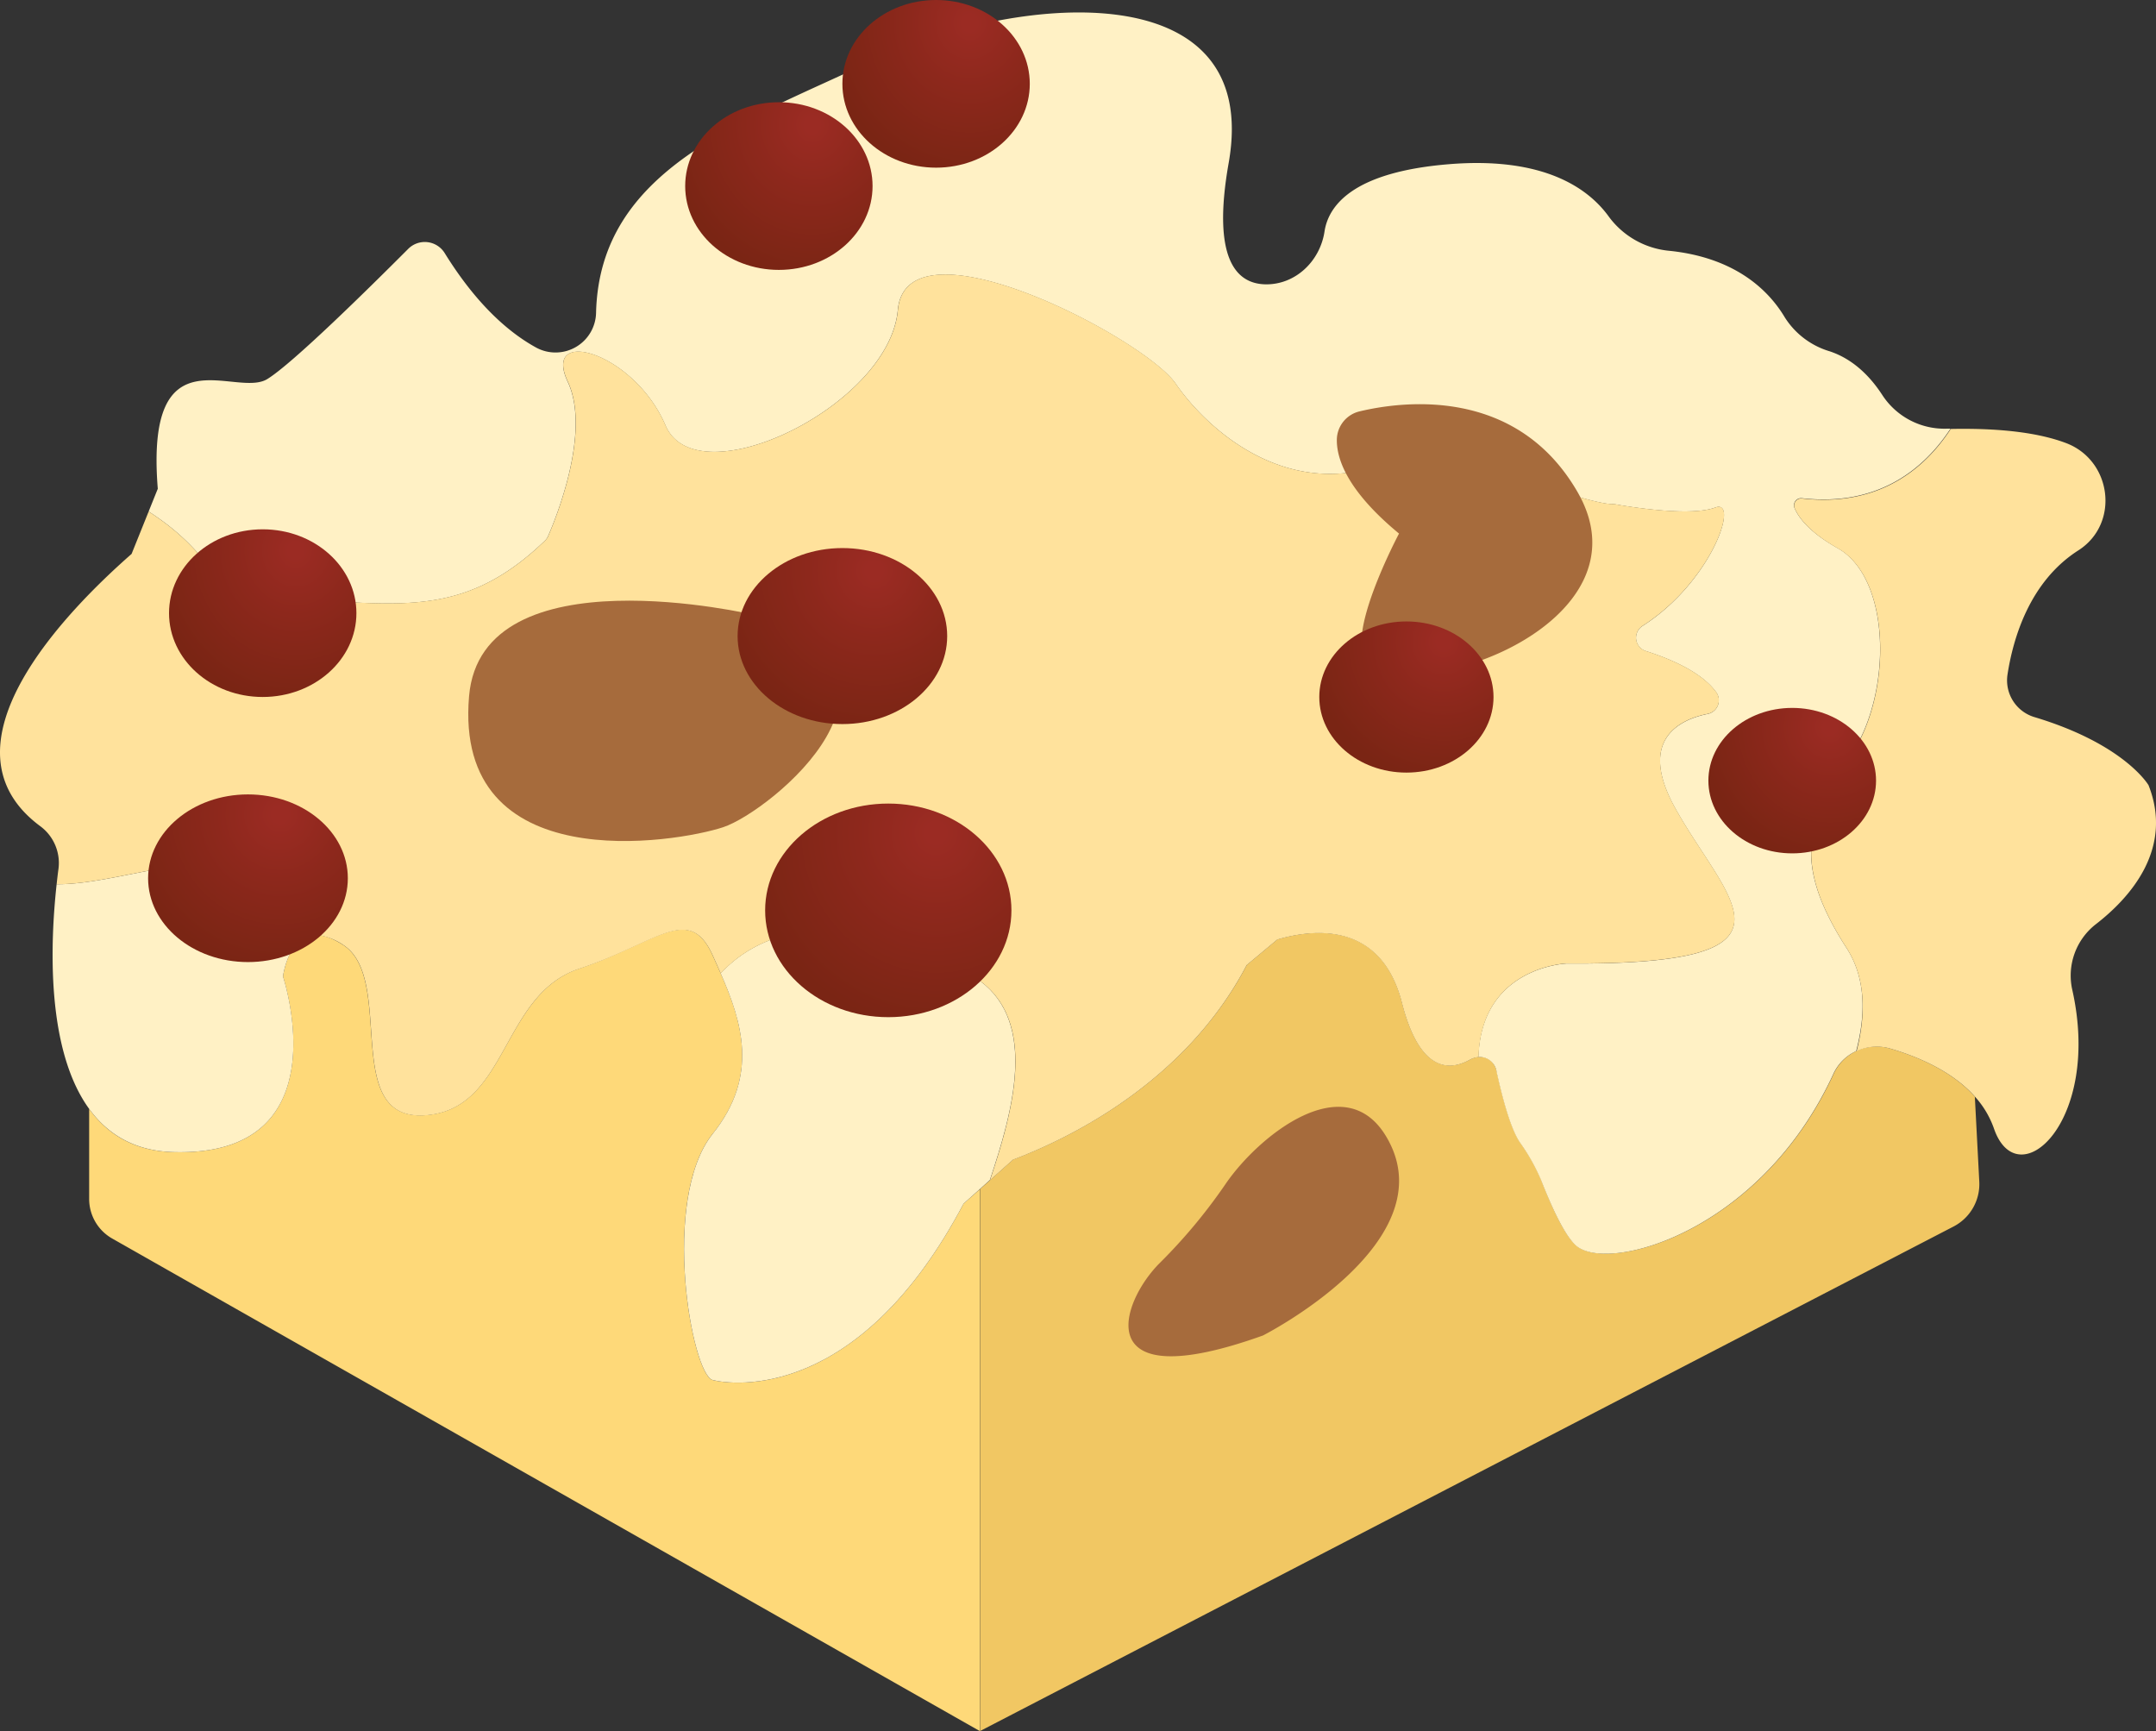 <svg id="Layer_3" data-name="Layer 3" xmlns="http://www.w3.org/2000/svg" xmlns:xlink="http://www.w3.org/1999/xlink" viewBox="0 0 485.33 389.66"><rect x="0" y="0" width="485.33" height="389.66" fill="#333333" stroke="none"/><defs><style>.cls-1{fill:#fed979;}.cls-2{fill:#f1c763;}.cls-3{fill:#fff1c5;}.cls-4{fill:#ffe29c;}.cls-5{fill:#a66b3c;}.cls-6{fill:url(#radial-gradient);}.cls-7{fill:url(#radial-gradient-2);}.cls-8{fill:url(#radial-gradient-3);}.cls-9{fill:url(#radial-gradient-4);}.cls-10{fill:url(#radial-gradient-5);}.cls-11{fill:url(#radial-gradient-6);}.cls-12{fill:url(#radial-gradient-7);}.cls-13{fill:url(#radial-gradient-8);}</style><radialGradient id="radial-gradient" cx="407.97" cy="220.33" r="24.36" gradientTransform="translate(-73.56 -109.54) scale(1.19 1.24)" gradientUnits="userSpaceOnUse"><stop offset="0.05" stop-color="#9b2b23"/><stop offset="0.42" stop-color="#8d281c"/><stop offset="1" stop-color="#7a2514"/></radialGradient><radialGradient id="radial-gradient-2" cx="334.91" cy="204.82" r="25.31" xlink:href="#radial-gradient"/><radialGradient id="radial-gradient-3" cx="238.87" cy="239.5" r="35.78" xlink:href="#radial-gradient"/><radialGradient id="radial-gradient-4" cx="232.05" cy="196.23" r="26.26" gradientTransform="translate(-121.08 -144.4) scale(1.37 1.39)" xlink:href="#radial-gradient"/><radialGradient id="radial-gradient-5" cx="134.39" cy="235.78" r="25.03" gradientTransform="translate(-121.08 -144.4) scale(1.37 1.39)" xlink:href="#radial-gradient"/><radialGradient id="radial-gradient-6" cx="132.97" cy="193" r="25.03" gradientTransform="translate(-104.95 -144.4) scale(1.29 1.39)" xlink:href="#radial-gradient"/><radialGradient id="radial-gradient-7" cx="223.12" cy="124.07" r="25.03" gradientTransform="translate(-104.95 -144.4) scale(1.29 1.39)" xlink:href="#radial-gradient"/><radialGradient id="radial-gradient-8" cx="250.58" cy="107.57" r="25.03" gradientTransform="translate(-104.95 -144.4) scale(1.29 1.39)" xlink:href="#radial-gradient"/></defs><path class="cls-1" d="M224.92,321.49c-23.57,44.62-52,40.84-56.48,39.72-4.72-1.18-11.8-40.7,0-55.44s5.31-28.31,0-40.11-12.39-3-30.08,2.95-15.93,31.85-34.8,33S97.07,271,85.28,263.3s-13.56,7-13.57,7.08h0c0,.09,13.52,40.69-24.77,39.52-8.72-.27-14.75-4-18.87-9.73v20.28a10.24,10.24,0,0,0,5.18,8.9L228.6,440.24v-122Z" transform="translate(-8 -50.58)"/><path class="cls-2" d="M433.4,286.57a10.61,10.61,0,0,0-12.62,5.68c-16.2,35.26-50,44.78-57.71,38.88-2.72-2.1-5.88-9.15-8-14.68a43.94,43.94,0,0,0-4.87-8.73c-2.17-3.17-4.05-10.44-5.24-15.88-.66-3.06-3.41-4.22-6.15-2.71-4.54,2.5-11.22,2.76-15.21-12.85-4.72-18.44-20-16.62-28.05-14.25l-6.88,5.74c-13.82,26.37-39.86,39-52.61,43.81l-7.42,6.62v122L447.76,326.65a10.75,10.75,0,0,0,5.79-10.1l-1-19.12C447.45,291.66,439.61,288.37,433.4,286.57Z" transform="translate(-8 -50.58)"/><path class="cls-3" d="M423.63,263.89c-16.07-24.9-3.94-32.63,3.16-47.09s5.88-36.66-5.13-42.85c-6.34-3.57-8.77-6.84-9.69-9a1.6,1.6,0,0,1,1.63-2.23c17.56,2,27.77-6.94,33.47-15.65h-.9a16.69,16.69,0,0,1-14.48-7.62c-2.52-3.87-6.35-8-11.86-9.81A18,18,0,0,1,409.76,122c-3.48-5.84-10.93-13.52-26.31-15A19.09,19.09,0,0,1,370,99.13c-4.53-6.14-14.46-13.34-35.84-11.59-21.76,1.78-27.12,9.4-28,15.13-1,6.67-6.51,12-13.25,11.91-6.56-.1-12.16-5.62-8.33-27.31,7.67-43.37-48.36-38.07-80.8-22.73C174.61,78.35,143,88.81,142.18,120.92a9.13,9.13,0,0,1-13.44,7.92c-6.05-3.31-13.36-9.55-20.61-21.25a5.27,5.27,0,0,0-8.23-1c-8.57,8.59-26,25.8-31.73,29.31-7.13,4.39-27.54-11.13-24.65,24.69-.72,1.79-1.4,3.47-2.06,5.13C58.74,176.86,53,184,73.28,185.25c25,1.56,39.47,4.28,57.35-12.93a3.2,3.2,0,0,0,.72-1c1.59-3.63,9.79-23.41,4.45-34.81-5.89-12.58,14.94-6.68,22,9.83s50.33-4.32,52.3-25.95,55.44,6.29,62.52,16.52,23.2,24.38,43.25,19.26,48.76,8.26,55.44,7.87c0,0,16.51,3.14,22.81.78,5.5-2.06-.74,16.65-16.34,26.63a3.14,3.14,0,0,0,.68,5.67c5.62,1.78,12.7,4.8,15.93,9.37a3.12,3.12,0,0,1-2,4.79c-5.91,1.2-16,5.53-7.32,21.17,11.8,21.24,31.85,35.39-24.38,35,0,0-19.27.68-19.89,21.05a3.86,3.86,0,0,1,4.1,3.36c1.19,5.44,3.07,12.71,5.24,15.88a43.94,43.94,0,0,1,4.87,8.73c2.16,5.53,5.32,12.58,8,14.68,7.67,5.9,41.51-3.62,57.71-38.88a10.47,10.47,0,0,1,5.12-5.11C428.05,278.78,428,270.6,423.63,263.89Z" transform="translate(-8 -50.58)"/><path class="cls-3" d="M20.75,249.6c-1.47,13.41-2.37,37.22,7.32,50.57,4.12,5.68,10.15,9.46,18.87,9.73,38.29,1.17,24.8-39.43,24.77-39.52h0c0-.05,1.26-10.34,8.59-9.19a35.37,35.37,0,0,0-7.8-11.45C60.29,238.36,36,249.79,20.75,249.6Z" transform="translate(-8 -50.58)"/><path class="cls-3" d="M228.6,271.36c-15.17-11.21-43-18.26-58.38-1.7,4.74,10.83,8.7,23-1.78,36.11-11.8,14.74-4.72,54.26,0,55.44,4.48,1.12,32.91,4.9,56.48-39.72l3.68-3.29,2.22-2C235.92,300.94,241.59,281,228.6,271.36Z" transform="translate(-8 -50.58)"/><path class="cls-4" d="M433.4,286.57c6.21,1.8,14.05,5.09,19.18,10.86a21,21,0,0,1,4.27,7.16c5.35,15.5,24.27-1.47,17.65-31.14a14.64,14.64,0,0,1,5.21-14.78c7.79-6,17.6-17,11.94-31.35h0S486.29,218.1,466,212a8.63,8.63,0,0,1-6.1-9.57c1.27-8.24,5-21,16-28,9.31-6,7.51-20.23-2.84-24.13-5.61-2.12-13.9-3.41-25.93-3.17-5.7,8.71-15.91,17.64-33.47,15.65A1.6,1.6,0,0,0,412,165c.92,2.14,3.35,5.41,9.69,9,11,6.19,12.23,28.39,5.13,42.85s-19.23,22.19-3.16,47.09c4.32,6.71,4.42,14.89,2.27,23.25A10.67,10.67,0,0,1,433.4,286.57Z" transform="translate(-8 -50.58)"/><path class="cls-4" d="M360.71,267.43c56.23.39,36.18-13.76,24.38-35-8.69-15.64,1.41-20,7.32-21.17a3.12,3.12,0,0,0,2-4.79c-3.23-4.57-10.31-7.59-15.93-9.37a3.14,3.14,0,0,1-.68-5.67c15.6-10,21.84-28.69,16.34-26.63-6.3,2.36-22.81-.78-22.81-.78-6.68.39-35.39-13-55.44-7.87s-36.18-9-43.25-19.26-60.56-38.14-62.52-16.52-45.22,42.47-52.3,25.95-27.91-22.41-22-9.83c5.34,11.4-2.86,31.18-4.45,34.81a3.2,3.2,0,0,1-.72,1c-17.88,17.21-32.39,14.49-57.35,12.93C53,184,58.74,176.86,41.46,165.72l-3.84,9.54C23.09,188-7.14,218.67,17.11,236.58a10.29,10.29,0,0,1,4.05,9.6c-.14,1-.28,2.2-.41,3.42,15.21.19,39.54-11.24,51.75.14a35.37,35.37,0,0,1,7.8,11.45,13.06,13.06,0,0,1,5,2.11c11.79,7.67-.59,39.52,18.28,38.34s17.1-27.13,34.8-33,24.77-14.75,30.08-2.95c.59,1.31,1.19,2.64,1.78,4,15.34-16.56,43.21-9.51,58.38,1.7,13,9.6,7.32,29.58,2.22,44.86l5.2-4.64c12.75-4.82,38.79-17.44,52.61-43.81l6.88-5.74c8-2.37,23.33-4.19,28.05,14.25,4,15.61,10.67,15.35,15.21,12.85a5.09,5.09,0,0,1,2.05-.65C341.44,268.11,360.71,267.43,360.71,267.43Z" transform="translate(-8 -50.58)"/><path class="cls-5" d="M269.12,334.81c-8.94,8.86-16.34,30.53,23.18,16.37,0,0,41.87-21.23,27.72-44.82-9.36-15.59-28.55-.31-36.09,10.65A122.51,122.51,0,0,1,269.12,334.81Z" transform="translate(-8 -50.58)"/><path class="cls-5" d="M177.88,189s-61.48-14.57-64.29,18.28c-3.54,41.29,46.59,33,57.21,29.49S219.75,202,177.88,189Z" transform="translate(-8 -50.58)"/><path class="cls-5" d="M308.93,149.68c0,4.47,2.6,11.58,14,21,0,0-12.68,23.81-7,28.9,11.17,10,64.25-8.84,47.14-38.33-13.86-23.9-39.72-20.3-49-18.08A6.64,6.64,0,0,0,308.93,149.68Z" transform="translate(-8 -50.58)"/><ellipse class="cls-6" cx="403.44" cy="175.71" rx="18.87" ry="16.37"/><ellipse class="cls-7" cx="316.59" cy="156.89" rx="19.61" ry="17.01"/><ellipse class="cls-8" cx="199.96" cy="204.91" rx="27.72" ry="24.04"/><ellipse class="cls-9" cx="189.63" cy="143.17" rx="23.59" ry="19.81"/><ellipse class="cls-10" cx="55.82" cy="197.68" rx="22.48" ry="18.87"/><ellipse class="cls-11" cx="59.14" cy="138.01" rx="21.09" ry="18.87"/><ellipse class="cls-12" cx="175.33" cy="41.88" rx="21.09" ry="18.87"/><ellipse class="cls-13" cx="210.72" cy="18.87" rx="21.09" ry="18.87"/></svg>
